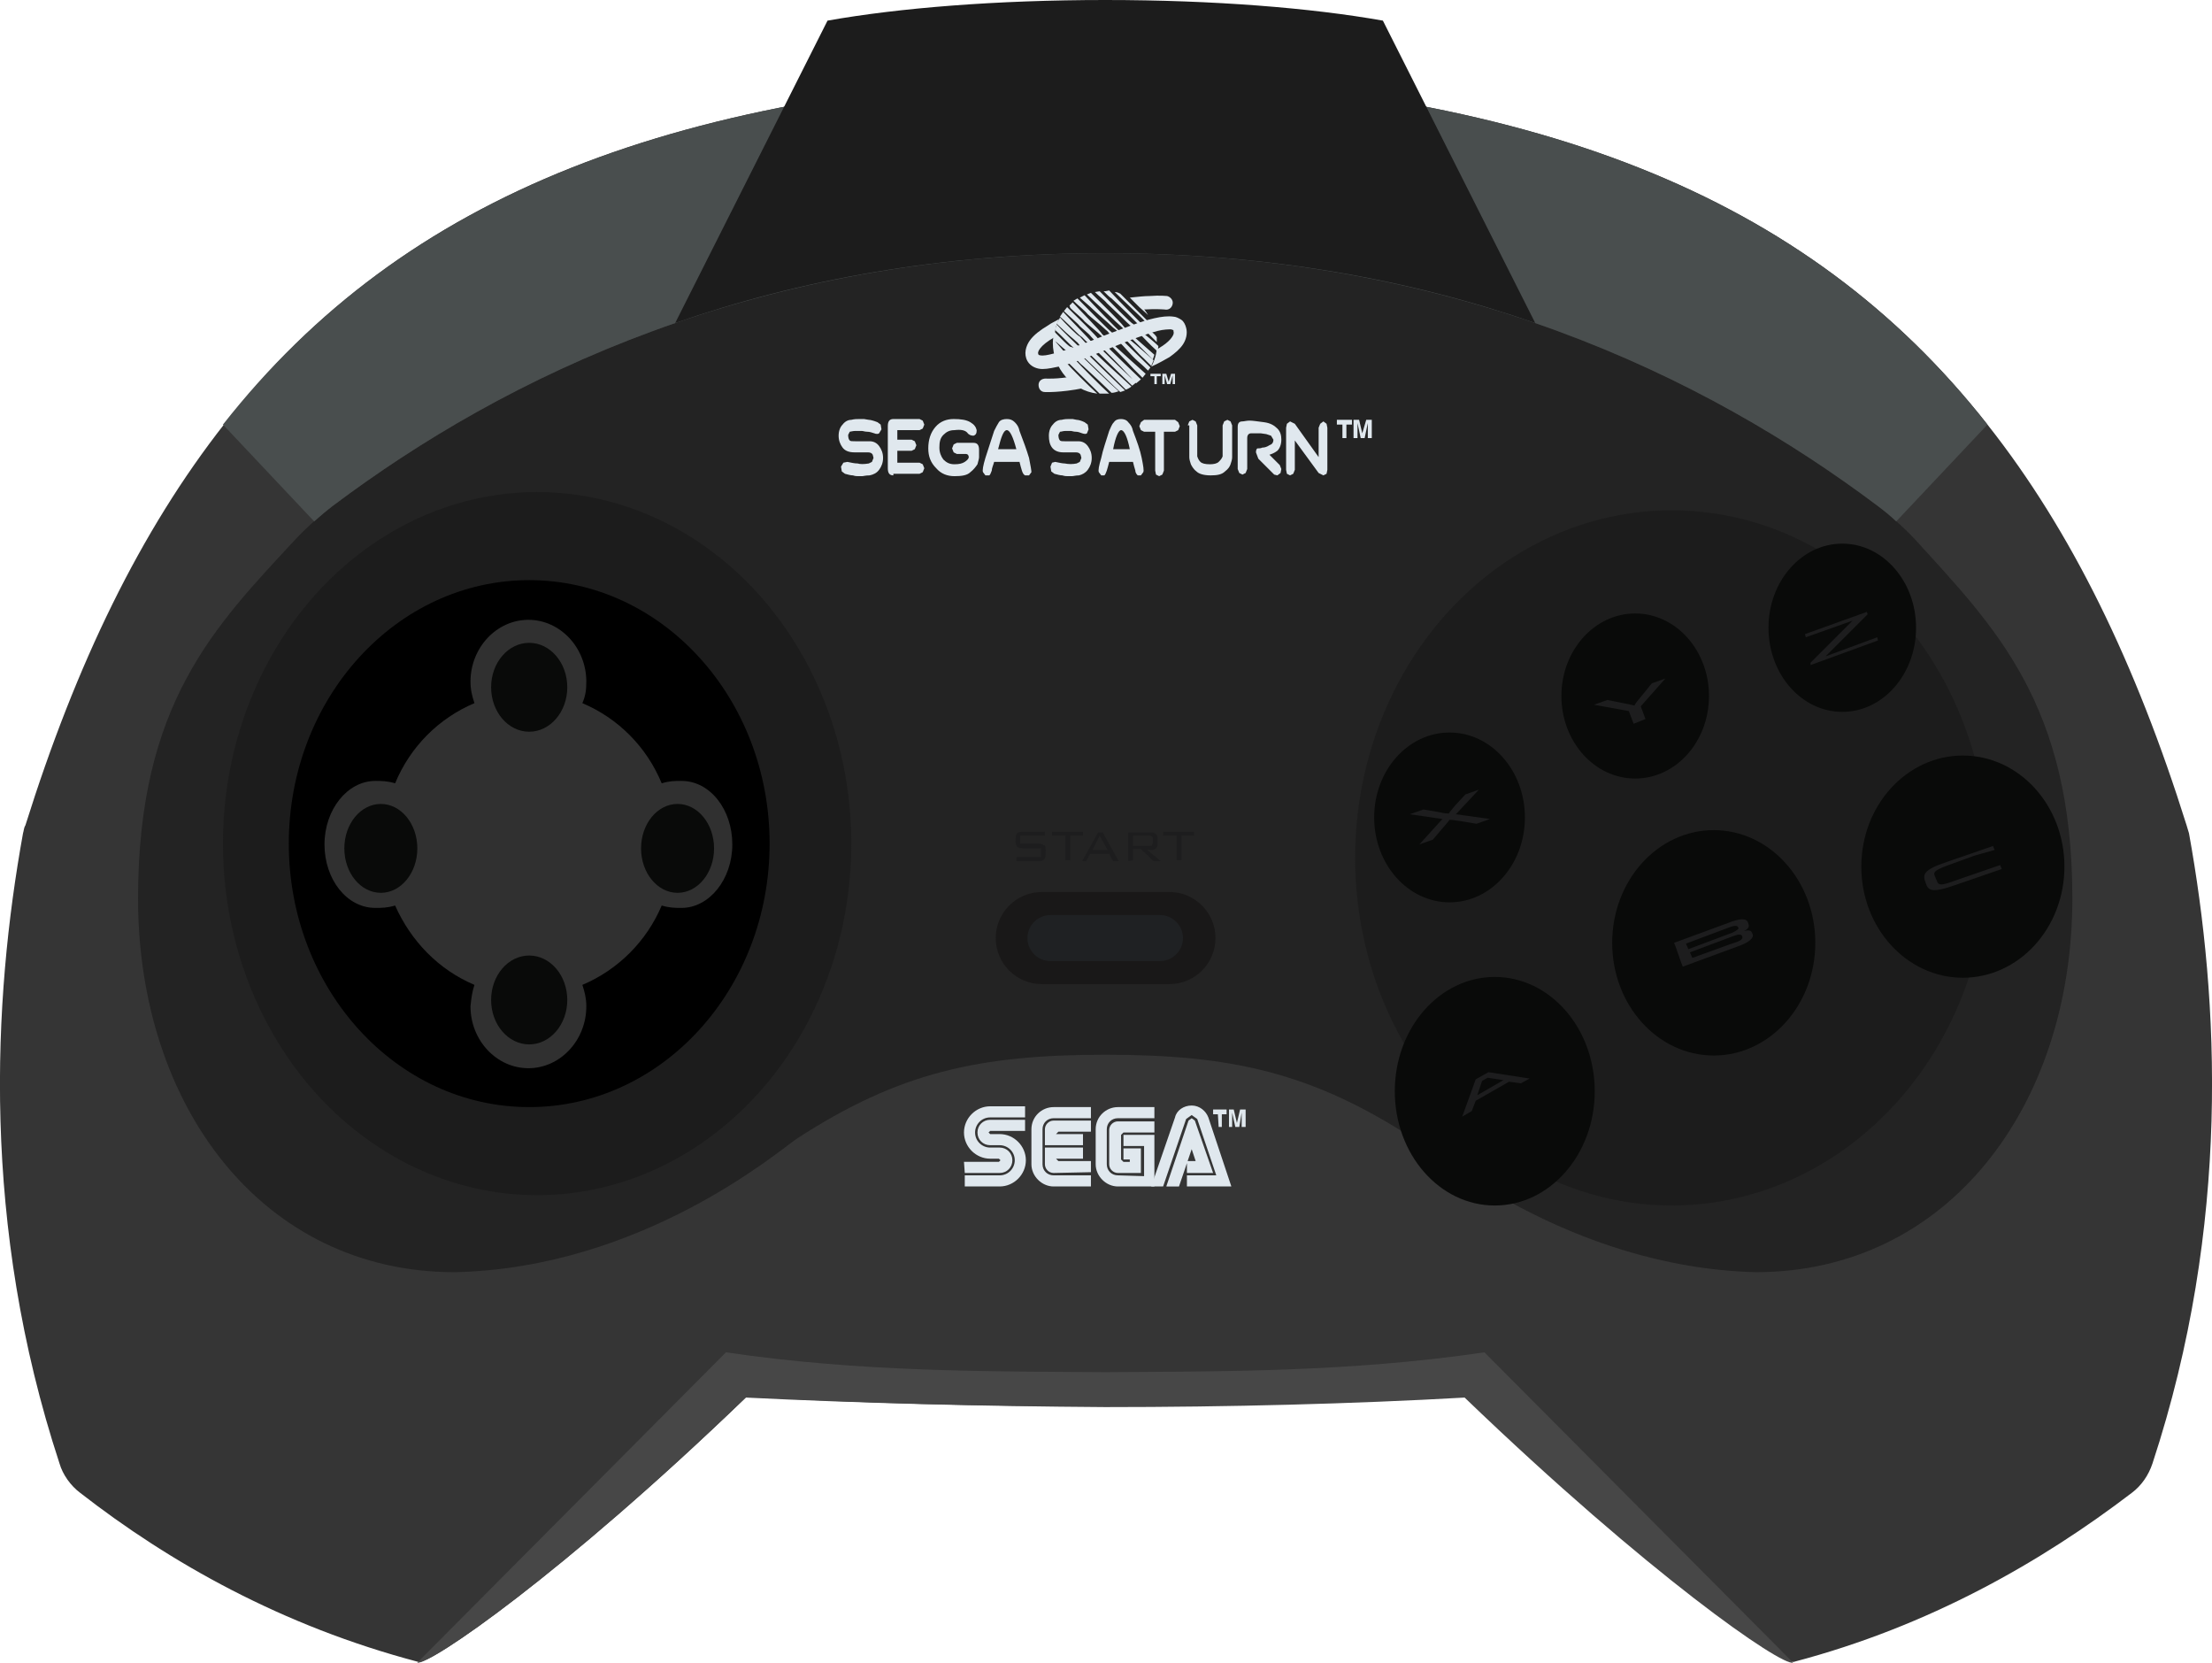 <?xml version="1.0" encoding="utf-8"?>
<!-- Generator: Adobe Illustrator 21.1.0, SVG Export Plug-In . SVG Version: 6.00 Build 0)  -->
<svg version="1.1" baseProfile="basic" id="Layer_1"
	 xmlns="http://www.w3.org/2000/svg" xmlns:xlink="http://www.w3.org/1999/xlink" x="0px" y="0px" viewBox="0 0 278.8 209.5"
	 xml:space="preserve">
<style type="text/css">
	.st0{fill:#353535;}
	.st1{fill:#232323;}
	.st2{fill:#1C1C1C;}
	.st3{fill:#191818;}
	.st4{fill:#1F2123;}
	.st5{fill:#494E4E;}
	.st6{fill:#090A09;}
	.st7{fill:#474747;}
	.st8{fill:#303030;}
	.st9{fill:#E0E8EE;}
	.st10{fill:#1D1D1E;}
</style>
<path class="st0" d="M250.5,53.5c10.6,13.4,18.7,30.1,25.1,50.5c0.1,0.3,0.2,0.7,0.3,1c3.8,21,5.3,49.3-4.6,79.4
	c-0.5,1.5-1.4,2.8-2.6,3.7c-11.4,8.7-25.5,16.8-42.6,21.3c-1.4,0.4-18.2-11-41.4-33.4c-14.2,0.7-29.9,1.1-45.3,1.2
	c-15.5,0-31.2-0.4-45.3-1.2c-23.3,22.4-40,33.9-41.4,33.4c-17.1-4.5-31.3-12.5-42.6-21.3c-1.2-0.9-2.2-2.3-2.6-3.7
	C-2.4,154.3-0.9,126,2.9,105c0.1-0.3,0.1-0.7,0.3-1c6.4-20.4,14.5-37.1,25.1-50.6c22.6-28.9,57-42.4,111-44.2
	C193.3,11,227.7,24.5,250.5,53.5z"/>
<path class="st1" d="M139.3,31.9c44,0,75.7,15.6,97.3,31.8c1.7,1.3,3.3,2.7,4.8,4.3c10,11,19.8,20.7,19.8,45.2
	c0,26.2-15.7,47.1-39.9,47.1c-23.7-0.6-41-15.5-43.1-16.8c-12.9-8.4-23.1-10.6-38.9-10.6c-15.8,0-26,2.2-38.9,10.6
	c-2.1,1.4-19.4,16.3-43.1,16.8c-24.2,0-39.9-20.9-39.9-47.1c0-24.6,9.7-34.3,19.8-45.2c1.5-1.6,3.1-3,4.8-4.3
	C63.6,47.5,95.3,31.9,139.3,31.9z"/>
<ellipse class="st2" cx="67.7" cy="106.3" rx="39.6" ry="44.3"/>
<ellipse cx="66.7" cy="106.3" rx="30.3" ry="33.2"/>
<path class="st3" d="M147.4,124h-16.1c-3.2,0-5.8-2.6-5.8-5.8c0-3.2,2.6-5.8,5.8-5.8h16.1c3.2,0,5.8,2.6,5.8,5.8
	C153.2,121.4,150.6,124,147.4,124z"/>
<path class="st4" d="M146.2,121.1h-13.8c-1.6,0-2.9-1.3-2.9-2.9s1.3-2.9,2.9-2.9h13.8c1.6,0,2.9,1.3,2.9,2.9
	S147.8,121.1,146.2,121.1z"/>
<path class="st5" d="M39.6,65.7c0.8-0.7,1.6-1.4,2.4-2c21.6-16.2,53.3-31.8,97.3-31.8s75.7,15.6,97.3,31.8c0.8,0.6,1.7,1.3,2.4,2
	l11.5-12.2c-22.8-29-57.2-42.5-111.2-44.3C85.3,11,50.9,24.5,28.1,53.5C28.1,53.5,39.6,65.7,39.6,65.7z"/>
<ellipse class="st2" cx="210.7" cy="108.1" rx="39.9" ry="43.8"/>
<ellipse class="st6" cx="182.7" cy="103" rx="9.5" ry="10.7"/>
<ellipse class="st6" cx="206.1" cy="87.7" rx="9.3" ry="10.4"/>
<ellipse class="st6" cx="232.2" cy="79.1" rx="9.3" ry="10.6"/>
<ellipse class="st6" cx="188.4" cy="137.5" rx="12.6" ry="14.4"/>
<ellipse class="st6" cx="216" cy="118.8" rx="12.8" ry="14.2"/>
<ellipse class="st6" cx="247.4" cy="109.2" rx="12.8" ry="14"/>
<path class="st7" d="M52.6,209.5c1.4,0.4,18.2-11,41.4-33.4c14.2,0.7,29.9,1.1,45.3,1.2c15.5,0,31.2-0.4,45.3-1.2
	c23.3,22.4,40,33.9,41.4,33.4l-38.9-39.1c-17,2.5-33,2.4-47.8,2.5c-14.8-0.1-30.9,0-47.8-2.5L52.6,209.5z"/>
<path class="st2" d="M85.1,40.7l19.2-38.1c9-1.6,21.3-2.6,35-2.6s26,1,35,2.6l19.2,38.1c-15.5-5.4-33.5-8.8-54.2-8.8
	S100.6,35.3,85.1,40.7L85.1,40.7z"/>
<path class="st8" d="M59.8,124.1c-4.5-1.9-8-5.5-10-10c-1,0.3-1.7,0.3-2.5,0.3c-3.6,0-6.4-3.6-6.4-8s2.9-8,6.4-8
	c0.8,0,1.5,0,2.5,0.3c1.9-4.6,5.5-8.2,10-10.1c-0.3-0.9-0.5-1.7-0.5-2.7c0-4.3,3.3-7.8,7.3-7.8s7.3,3.5,7.3,7.8c0,1-0.1,1.8-0.5,2.7
	c4.5,1.9,8.1,5.5,10,10.1c1-0.3,1.6-0.3,2.5-0.3c3.6,0,6.4,3.6,6.4,8s-2.9,8-6.4,8c-0.8,0-1.5,0-2.5-0.3c-1.9,4.5-5.5,8.1-10,10
	c0.3,0.9,0.5,1.7,0.5,2.7c0,4.3-3.3,7.8-7.3,7.8s-7.3-3.5-7.3-7.8C59.4,125.8,59.5,125,59.8,124.1z"/>
<ellipse class="st6" cx="66.7" cy="86.6" rx="4.8" ry="5.6"/>
<ellipse class="st6" cx="48" cy="106.9" rx="4.6" ry="5.6"/>
<ellipse class="st6" cx="66.7" cy="126" rx="4.8" ry="5.6"/>
<ellipse class="st6" cx="85.4" cy="106.9" rx="4.6" ry="5.6"/>
<g>
	<path class="st9" d="M133.5,40.2c-0.5,0.3-1,0.5-1.4,0.8c-1,0.6-1.8,1.2-2.3,1.9s-0.8,1.7-0.3,2.6c0.4,0.7,1.2,1,1.9,1
		s1.5-0.2,2.5-0.4c1.8-0.5,4-1.4,6.2-2.3s4.3-1.7,5.8-2.1c0.8-0.2,1.4-0.2,1.7-0.2l0.3,0.1v0.1c0.1,0.3,0,0.5-0.2,0.8
		s-0.6,0.7-1.2,1.1c-0.2,0.1-0.4,0.3-0.7,0.4c-0.1,1-0.5,1.9-0.7,2.2c0.9-0.4,1.6-0.8,2.3-1.2c0.7-0.5,1.3-1,1.7-1.6
		s0.6-1.4,0.4-2.1c-0.1-0.4-0.3-0.8-0.6-1s-0.7-0.4-1-0.4c-0.7-0.1-1.5,0-2.4,0.2c-1.8,0.4-3.9,1.3-6.1,2.1c-2.2,0.9-4.3,1.7-6,2.2
		c-0.8,0.2-1.5,0.4-2,0.4c-0.4,0-0.5-0.1-0.5-0.1c-0.1-0.2-0.1-0.4,0.2-0.8c0.3-0.4,0.9-0.9,1.8-1.4C133,41.2,133.2,40.8,133.5,40.2
		z"/>
	<path class="st9" d="M139.3,36.7h-0.2c0.4,0.4,0.8,0.8,1,0.9c0.3,0.3,1.5,1.4,1.9,1.8l1.4,1.4c0.3,0.3,0.2,0.1,0.6,0.5l1.8,1.8
		v-0.6c-0.3-0.5-0.8-0.8-1.2-1.1c-0.2-0.2-0.4-0.3-0.6-0.5l-0.6-0.6c-0.1-0.1-2.2-2.2-3.6-3.7L139.3,36.7L139.3,36.7z M138.6,36.7
		l-0.6,0.1c0.6,0.6,1.3,1.1,1.5,1.4c0.3,0.3,1.5,1.4,1.9,1.8c0.3,0.3,0.9,0.9,1.3,1.2c0.3,0.3,0.4,0.3,0.8,0.7
		c0.8,0.8,1.4,1.5,2.2,2.2l0.2,0.2c0-0.2,0.1-0.5,0.1-0.7c-0.6-0.6-1.4-1.2-2-1.7c-0.2-0.2-0.4-0.3-0.6-0.5l-0.6-0.6
		C142.5,40.7,140,38.1,138.6,36.7L138.6,36.7z M140.5,36.8c0.5,0.5,2,1.9,2.4,2.3c0.3,0.3,1.2,1.1,1.5,1.5c0.3,0.3,0-0.1,0.4,0.4
		l0.8,0.8l-0.2-0.6l-0.1-0.1c-0.2-0.2-0.4-0.3-0.6-0.5l-0.1-0.2l-3.4-3.4C141,36.9,140.8,36.8,140.5,36.8L140.5,36.8z M137.5,36.9
		l-0.5,0.2c0.6,0.6,1.5,1.4,1.7,1.6c0.3,0.3,1.5,1.4,1.9,1.8c0.3,0.3,0.8,0.7,1.1,1s0.2,0.3,0.6,0.8l2.4,2.4l0.6,0.6l0.2-0.6
		c-0.7-0.6-1.7-1.5-2.5-2.2c-0.2-0.2-0.4-0.4-0.5-0.6l-0.7-0.5C141.9,41.2,138.8,38.2,137.5,36.9z M136.7,37.2l-0.6,0.3
		c0.7,0.6,1.7,1.5,2,1.8s1.6,1.4,2,1.8c0.3,0.3,0.4,0.3,0.7,0.6l1,1c0.8,0.8,1.6,1.8,2.4,2.5l0.9,0.9c0.1-0.2,0.2-0.5,0.3-0.7
		c-0.8-0.7-2-1.8-3-2.6c-0.2-0.2-0.3-0.4-0.5-0.6l-0.8-0.5C141,41.7,137.7,38.3,136.7,37.2L136.7,37.2z M142.4,37.5l1.2,1.2
		c0.2,0.2,0.7,0.6,1.1,1C144.2,38.8,143.4,38,142.4,37.5z M135.8,37.6l-0.5,0.3c0.6,0.6,1.5,1.3,1.8,1.7c0.3,0.3,1.7,1.4,2.1,1.8
		c0.3,0.3,0.3,0.2,0.6,0.6c0.3,0.3,0.7,0.6,1.2,1c0.8,0.8,1.6,1.8,2.4,2.5c0.6,0.5,1.1,1,1.3,1.2l0.3-0.4c-0.9-0.9-3-2.9-4-3.9
		l-0.7-0.4C140.1,42,136.7,38.5,135.8,37.6L135.8,37.6z M135.2,38.1l-0.4,0.4l0.1,0.3c0.6,0.6,1.5,1.3,1.8,1.7
		c0.3,0.3,1.7,1.4,2.1,1.8c0.3,0.3,0.3,0.2,0.6,0.6c0.9,0.9,2.4,2.4,3.5,3.6l1.1,1.1l0.4-0.5c-0.2-0.2-3.6-3.2-4.8-4.4l-0.7-0.6
		C138.9,41.9,136.2,39.2,135.2,38.1L135.2,38.1z M134.5,38.7l-0.4,0.5c0.6,0.6,1.7,1.5,2,1.9c0.3,0.3,1.1,0.9,1.4,1.3
		c0.3,0.3,0.7,0.8,1.1,1.1c0.9,0.9,2.5,2.5,3.5,3.6c0.6,0.6,1,1.1,1.1,1.2l0.6-0.5c-0.4-0.4-3.9-3.7-5.1-5l-0.3-0.1
		C138.4,42.5,135.3,39.5,134.5,38.7L134.5,38.7z M134,39.3l-0.4,0.6c0.6,0.5,1.8,1.7,2.1,2s0.4,0.4,0.7,0.6l0.5,0.5
		c0.3,0.3,0.1,0,0.5,0.4c1.4,1.4,4.9,4.8,5.3,5.2l0.5-0.4c-0.5-0.4-3.9-3.7-5.1-4.9l-0.7-0.4C137.5,42.9,134.8,40.2,134,39.3
		L134,39.3z M133.6,40c-0.1,0.3-0.3,0.5-0.4,0.8c0.5,0.5,1.8,1.7,2.2,2c0.3,0.3,0.4,0.3,0.6,0.6c0.2,0.3,0.6,0.4,0.7,0.6
		c1.5,1.4,4.8,4.7,5.2,5.1c0.2-0.1,0.5-0.2,0.7-0.4c-0.5-0.5-4.5-4-5.6-5.3l-0.9-1C135.9,42.4,134.2,40.7,133.6,40L133.6,40z
		 M133.2,40.9c-0.1,0.2-0.2,0.5-0.2,0.7c0.5,0.4,1.9,1.9,2.3,2.2c0.4,0.3,0.1,0.1,0.3,0.4l-0.1-0.3c0.3,0.3,0.6,0.7,1,1
		c1.4,1.3,4.2,4.1,4.7,4.5l0.6-0.2c-0.5-0.5-4.4-4.2-5.6-5.5l-0.4-0.2C135.7,43.4,133.8,41.6,133.2,40.9L133.2,40.9z M132.9,41.8
		c-0.1,0.5-0.2,0.9-0.2,1.4c0,3.2,2.4,6,5.6,6.4c-1.2-1.1-3.2-3.1-4-4h-0.7c0-0.8-0.1-1.1-0.1-1.1l0.6,0.6c0.6,0.7,3.2,3.2,4.5,4.5
		h1.2c-1-0.9-3.4-3.3-4.4-4.4l-1.2-0.8L133,43c0.2,0.1,0.9,0.8,1.3,1.1c0.4,0.3,0.6,0.4,0.8,0.6l0.4,0.4c0.3,0.3,0.6,0.7,1,1
		c1.2,1.1,2.9,2.7,3.6,3.4c0.3,0,0.6-0.1,0.9-0.2c-0.7-0.6-4.5-4.2-5.6-5.4l-0.4-0.2C134.9,43.9,133.5,42.4,132.9,41.8L132.9,41.8z"
		/>
	<path class="st9" d="M135.4,47.4c-2.2,0.4-3.6,0.3-3.6,0.3c-0.5,0-0.9,0.3-0.9,0.8s0.3,0.9,0.8,0.9c0,0,1.9,0.1,4.9-0.5
		C136.4,48.5,135.9,48,135.4,47.4z M144.9,37.3c-0.7,0-1.5,0.1-2.5,0.2c0.8,0.5,1.1,0.9,1.7,1.5c1.7-0.1,2.7,0,2.7,0
		c0.5,0.1,0.9-0.2,1-0.7s-0.3-0.9-0.7-1C147.1,37.3,146.2,37.2,144.9,37.3z M146.3,47.4h-0.5v1h-0.3v-1H145v-0.3h1.3V47.4z
		 M148.1,48.4h-0.3v-1.1l-0.3,1.1h-0.4l-0.3-1.1v1.1h-0.3v-1.3h0.5l0.3,1l0.3-1h0.5V48.4z"/>
</g>
<path class="st9" d="M109.5,58.4l0.4-0.2l0.2-0.5l-0.1-0.4c-0.1-0.2-0.3-0.3-0.6-0.3h-1.7c-0.7,0-1.2-0.2-1.5-0.6
	c-0.3-0.4-0.5-0.9-0.5-1.5s0.2-1.1,0.5-1.4c0.3-0.4,0.7-0.6,1.1-0.6c0.4-0.1,0.7-0.1,1-0.1h0.6l0.6,0.1c0.2,0,0.6,0.1,1.1,0.3
	l0.4,0.3l0.1,0.6l-0.3,0.5c-0.1,0.1-0.4,0.1-0.6,0c-0.3-0.1-0.6-0.2-0.9-0.2s-0.5-0.1-0.7-0.1h-0.8c-0.3,0-0.6,0.1-0.7,0.1l-0.2,0.4
	c0,0.4,0.1,0.6,0.2,0.7c0.1,0.1,0.3,0.1,0.7,0.1h1.8c0.5,0,0.9,0.2,1.2,0.6c0.3,0.4,0.5,0.9,0.5,1.5s-0.2,1.1-0.5,1.5
	s-0.7,0.6-1.2,0.7c-0.5,0-0.8,0.1-0.9,0.1h-0.5c-0.2,0-0.4,0-0.7-0.1c-0.3,0-0.6-0.1-1-0.2l-0.4-0.3l-0.1-0.6l0.3-0.5l0.5-0.1
	c0.5,0.1,0.9,0.2,1.3,0.2C108.4,58.5,108.9,58.5,109.5,58.4z M112.6,59.9c-0.5,0-0.7-0.3-0.7-0.9v-5.3c0-0.6,0.2-0.9,0.7-0.9h3.3
	l0.4,0.2l0.2,0.5l-0.2,0.5l-0.4,0.2h-2.8v1.2h1.8l0.4,0.2l0.2,0.5l-0.2,0.5l-0.4,0.2h-1.8v1.5h2.8l0.4,0.2l0.2,0.5l-0.2,0.5
	l-0.4,0.2h-3.3V59.9L112.6,59.9z M117,56.5c0-1.1,0.3-2,0.9-2.7s1.4-1,2.3-1s1.6,0.1,2.1,0.4c0.5,0.3,0.7,0.6,0.8,1
	c0,0.4-0.1,0.6-0.4,0.7c-0.3,0-0.6-0.1-0.8-0.4c-0.3-0.3-0.8-0.4-1.6-0.3c-0.6,0-1,0.2-1.4,0.6c-0.4,0.4-0.5,0.9-0.5,1.6
	c0,0.6,0.2,1.1,0.5,1.5c0.4,0.4,0.8,0.6,1.4,0.6s1-0.1,1.3-0.3s0.5-0.4,0.5-0.6s-0.1-0.4-0.4-0.4h-1.1l-0.4-0.2l-0.2-0.5l0.2-0.5
	l0.4-0.2h2.1c0.5,0,0.7,0.3,0.7,0.9v0.9c0,0.2-0.1,0.5-0.2,0.9c-0.2,0.3-0.5,0.7-0.9,1c-0.4,0.4-1.1,0.5-2,0.5s-1.7-0.3-2.3-1
	C117.3,58.3,117,57.5,117,56.5z M125.3,54.3c0.2-0.4,0.4-0.8,0.6-1.1s0.6-0.4,1-0.4s0.7,0.1,1,0.4c0.3,0.3,0.5,0.6,0.6,1.1
	c0.5,1.3,0.9,2.4,1.2,3.4c0.2,1,0.3,1.6,0.3,1.8l-0.3,0.4h-0.5c-0.2-0.1-0.3-0.3-0.4-0.6c-0.1-0.3-0.2-0.7-0.3-1.1h-3.2
	c-0.1,0.4-0.3,0.8-0.3,1.1c-0.1,0.3-0.2,0.5-0.3,0.6h-0.5l-0.3-0.4c-0.1-0.2,0-0.8,0.3-1.8S124.9,55.6,125.3,54.3z M126.9,54.2
	c-0.4,0-0.7,0.8-1.1,2.4h2.3C127.7,55.1,127.3,54.2,126.9,54.2z M135.7,58.4l0.4-0.2l0.2-0.5l-0.1-0.4c-0.1-0.2-0.3-0.3-0.6-0.3H134
	c-0.6,0-1.1-0.2-1.4-0.6c-0.3-0.4-0.4-0.9-0.4-1.5s0.2-1.1,0.5-1.4c0.3-0.4,0.7-0.6,1.1-0.6c0.4-0.1,0.7-0.1,0.9-0.1h0.5l0.5,0.1
	c0.2,0,0.6,0.1,1,0.3l0.4,0.3l0.1,0.6l-0.2,0.5c-0.1,0.1-0.3,0.1-0.6,0s-0.5-0.2-0.8-0.2s-0.5-0.1-0.6-0.1h-0.7
	c-0.3,0-0.5,0.1-0.7,0.1l-0.2,0.4c0,0.4,0.1,0.6,0.2,0.7c0.1,0.1,0.3,0.1,0.6,0.1h1.7c0.5,0,0.9,0.2,1.2,0.6
	c0.3,0.4,0.5,0.9,0.5,1.5s-0.2,1.1-0.5,1.5s-0.7,0.6-1.1,0.7c-0.4,0-0.7,0.1-0.9,0.1h-0.5c-0.2,0-0.4,0-0.7-0.1
	c-0.3,0-0.6-0.1-1-0.2l-0.4-0.3l-0.1-0.6l0.2-0.5l0.4-0.1c0.5,0.1,0.9,0.2,1.2,0.2C134.7,58.5,135.2,58.5,135.7,58.4z M139.8,54.3
	c0.2-0.4,0.3-0.8,0.6-1.1c0.2-0.3,0.5-0.4,0.9-0.4c0.3,0,0.7,0.1,0.9,0.4c0.3,0.3,0.5,0.6,0.6,1.1c0.5,1.3,0.9,2.4,1.1,3.4
	c0.2,1,0.3,1.6,0.2,1.8l-0.3,0.4h-0.4c-0.1-0.1-0.3-0.3-0.3-0.6c-0.1-0.3-0.2-0.7-0.3-1.1h-3c-0.1,0.4-0.2,0.8-0.3,1.1
	s-0.2,0.5-0.3,0.6h-0.4l-0.3-0.4c-0.1-0.2,0-0.8,0.3-1.8C139,56.7,139.4,55.6,139.8,54.3z M141.3,54.2c-0.3,0-0.7,0.8-1,2.4h2.1
	C142.1,55.1,141.7,54.2,141.3,54.2z M148.1,52.9l0.4,0.3l0.2,0.5l-0.2,0.5l-0.4,0.2h-1.4v4.9l-0.2,0.5l-0.4,0.2l-0.4-0.2l-0.1-0.5
	v-4.9h-1.4l-0.4-0.2l-0.2-0.5l0.2-0.5l0.4-0.3H148.1L148.1,52.9z M149.7,53.6l0.2-0.5l0.4-0.2l0.4,0.2l0.2,0.5v3.9
	c0.1,0.3,0.2,0.5,0.4,0.7s0.6,0.3,1.2,0.3c0.5,0,0.9-0.1,1.1-0.3c0.2-0.2,0.4-0.4,0.5-0.7v-3.9l0.2-0.5l0.4-0.2l0.4,0.2l0.2,0.5v4
	c0,0.3-0.1,0.6-0.2,0.9c-0.1,0.3-0.3,0.6-0.7,0.9c-0.4,0.4-1,0.5-1.8,0.5c-0.9,0-1.5-0.2-1.8-0.5c-0.4-0.3-0.6-0.7-0.7-0.9
	c-0.1-0.3-0.2-0.6-0.2-0.9v-4L149.7,53.6L149.7,53.6z M158.3,57c0-0.3,0.1-0.5,0.2-0.5c0.2,0,0.4,0,0.6-0.1c0.3,0,0.6-0.1,0.9-0.3
	c0.3-0.1,0.5-0.3,0.5-0.7l-0.3-0.5l-0.6-0.2l-0.7-0.1h-1.2c-0.3,0-0.5,0.2-0.5,0.6v3.9l-0.2,0.5l-0.4,0.2l-0.4-0.2l-0.2-0.5v-5.3
	c0-0.5,0.2-0.7,0.6-0.7c0.2,0,0.5-0.1,0.9-0.1s1,0.1,1.8,0.2s1.3,0.4,1.7,0.8c0.4,0.4,0.5,0.9,0.5,1.4c0,0.6-0.2,1.1-0.5,1.4
	c-0.4,0.3-0.7,0.4-1,0.5l1.3,1.3l0.2,0.5l-0.1,0.5l-0.4,0.3l-0.4-0.1l-2-2L158.3,57L158.3,57z M162.1,53.9l0.1-0.5l0.4-0.3l0.6,0.3
	l3,4.2v-3.7l0.2-0.5l0.4-0.3l0.4,0.3l0.1,0.5v5.3l-0.1,0.5l-0.4,0.2l-0.6-0.3l-3-4.1v3.7l-0.2,0.5l-0.4,0.2l-0.4-0.2l-0.1-0.5V53.9
	L162.1,53.9z M170.4,53.5h-0.7v1.7h-0.5v-1.7h-0.7v-0.6h1.9V53.5z M172.9,55.2h-0.5v-1.9l-0.4,1.9h-0.5l-0.4-1.9v1.9h-0.5v-2.3h0.7
	l0.4,1.7l0.5-1.7h0.7V55.2z"/>
<g>
	<path class="st9" d="M140.9,148.1c-0.8,0-1.4-0.6-1.4-1.4v-4.4c0-0.8,0.6-1.4,1.4-1.4h4.6v-1.4h-4.6c-1.5,0-2.8,1.2-2.8,2.8v4.4
		c0,1.5,1.3,2.8,2.8,2.8h4.6V143h-3.9v1.4h2.6v3.8L140.9,148.1 M121.6,149.5h4.4c1.8,0,3.3-1.5,3.3-3.3s-1.5-3.3-3.3-3.3h-1.2
		l-0.2-0.2l0.2-0.2h4.4v-1.4h-4.4c-0.9,0-1.6,0.7-1.6,1.6c0,0.9,0.7,1.6,1.6,1.6h1.2c1,0,1.9,0.8,1.9,1.9c0,1-0.8,1.9-1.9,1.9h-4.4
		L121.6,149.5"/>
	<path class="st9" d="M121.6,147.8h4.4c0.9,0,1.6-0.7,1.6-1.6s-0.7-1.6-1.6-1.6h-1.2c-1,0-1.9-0.8-1.9-1.9c0-1,0.8-1.9,1.9-1.9h4.4
		v-1.4h-4.4c-1.8,0-3.3,1.5-3.3,3.3s1.5,3.3,3.3,3.3h1.1l0.2,0.2l-0.2,0.2h-4.4L121.6,147.8 M132.8,148.1c-0.8,0-1.4-0.6-1.4-1.4
		v-4.4c0-0.8,0.6-1.4,1.4-1.4h4.7v-1.4h-4.7c-1.5,0-2.8,1.2-2.8,2.8v4.4c0,1.5,1.3,2.8,2.8,2.8h4.7v-1.4L132.8,148.1"/>
	<path class="st9" d="M131.7,142.3c0-0.6,0.5-1.1,1.1-1.1h4.7v1.4h-4.1l-0.3,0.3h3.4v1.4h-4.8L131.7,142.3 M132.8,147.8
		c-0.6,0-1.1-0.5-1.1-1.1v-2.1h4.8v1.4h-3.4l0.3,0.3h4.1v1.4L132.8,147.8 M139.8,146.7c0,0.6,0.5,1.1,1.1,1.1h2.9v-3.1h-2.2v1.4h0.8
		v0.3h-0.8l-0.3-0.3V143l0.3-0.3h3.9v-1.4h-4.6c-0.6,0-1.1,0.5-1.1,1.1L139.8,146.7 M149.8,141.2l0.4-0.3l0.4,0.3l2.3,6.6h-3.3v-1.5
		h1.1l-0.5-1.5l-1.6,4.7H147L149.8,141.2"/>
	<path class="st9" d="M153.3,148.1h-3.7v1.4h5.6l-2.9-8.7c-0.3-0.8-1.1-1.5-2.1-1.5s-1.9,0.6-2.1,1.5l-3,8.7h1.5l2.9-8.5l0.7-0.5
		l0.7,0.5L153.3,148.1 M154.6,140.4H154v1.6h-0.4l-0.1-1.6h-0.6v-0.6h1.7L154.6,140.4L154.6,140.4z M157,142h-0.5v-1.8l-0.3,1.8
		h-0.5l-0.4-1.8v1.8h-0.4v-2.2h0.6l0.4,1.7l0.4-1.7h0.7V142z"/>
</g>
<path class="st10" d="M219.8,117.3c0.5-0.2,0.7-0.5,0.6-0.8l-0.1-0.3c-0.2-0.5-1-0.5-2.5,0.1l-6.8,2.5l0.2,0.5l0.7,2l0.2,0.5
	l6.8-2.5c1.5-0.5,2.2-1.1,2-1.6l-0.1-0.2C220.7,117.2,220.3,117.2,219.8,117.3L219.8,117.3z M218.9,118.7L218,119l-4.7,1.7L213,120
	l4.8-1.8l0.8-0.3c0.6-0.2,0.9-0.2,1,0.1C219.7,118.3,219.4,118.5,218.9,118.7L218.9,118.7z M218.4,117.5l-5.6,2.1l-0.3-0.7l5.6-2.1
	c0.6-0.2,0.9-0.2,1,0.1C219.2,117,219,117.2,218.4,117.5z M192.8,135.9l-1.1,0.6l-1.5-0.2l-4.2,2.4l-0.5,1.3l-1.2,0.7l1.7-4.7
	l1.6-0.9C187.6,135.1,192.8,135.9,192.8,135.9z M189.5,136.1l-2-0.3l-0.7,0.4l-0.6,1.8L189.5,136.1z M248.9,107.8l-3.3,1.2
	c-2.2,0.8-1.9,1-1.6,1.7s0.2,1.1,2.3,0.3l5.8-2l0.2,0.5l-5.8,2c-3.1,1.1-3.5,0.7-3.8-0.3c-0.4-1-0.3-1.6,2.7-2.6l5.8-2l0.2,0.5
	L248.9,107.8L248.9,107.8z M186.1,103.8l-1.8-0.3c-0.7-0.1-1.2-0.2-1.6-0.2c-0.2,0.3-0.5,0.6-1,1.2l-1.1,1.3l-1.7,0.6l2.9-3.2
	l-4.1-0.6l1.7-0.6l1.8,0.3c0.5,0.1,0.9,0.2,1.3,0.2h0.1c0.2-0.3,0.5-0.6,0.8-1l1.3-1.4l1.7-0.6l-2.9,3.1l4.3,0.6L186.1,103.8z
	 M205.9,91.2l-0.6-1.6l-4.4-0.8l1.7-0.6l2,0.4c0.5,0.1,1,0.2,1.4,0.3c0.2-0.4,0.5-0.7,0.9-1.2l1.3-1.6l1.7-0.6l-3.1,3.5l0.6,1.6
	L205.9,91.2L205.9,91.2z M228.2,83.5l5.3-5.3l-5.9,2.1l-0.1-0.4l7.8-2.8l0.1,0.3l-5.3,5.3l6.5-2.4l0.1,0.4l-8.5,3.1L228.2,83.5
	L228.2,83.5z M131.7,105.3h-3.1v1h2.3c0.3,0,0.5,0.1,0.7,0.2s0.2,0.3,0.2,0.7v0.4c0,0.3-0.1,0.6-0.2,0.7s-0.3,0.2-0.7,0.2h-2.8V108
	h3.1v-1.1h-2.3c-0.3,0-0.6-0.1-0.7-0.2c-0.1-0.1-0.2-0.3-0.2-0.7v-0.3c0-0.3,0.1-0.6,0.2-0.7c0.1-0.1,0.3-0.2,0.7-0.2h2.8V105.3z
	 M134.9,105.3v3.1h-0.6v-3.1h-1.7v-0.5h3.9v0.5H134.9L134.9,105.3z M136.4,108.5l2-3.6h0.6l2,3.6h-0.7l-0.5-0.9h-2.4l-0.5,0.9H136.4
	L136.4,108.5z M137.7,107.1h1.9l-1-1.8L137.7,107.1z M142.2,108.5v-3.6h2.9c0.3,0,0.5,0.1,0.6,0.2s0.2,0.3,0.2,0.5v0.8
	c0,0.2-0.1,0.4-0.2,0.5c-0.1,0.1-0.3,0.2-0.6,0.2h-0.5l1.7,1.4h-0.9l-1.6-1.5h-1v1.4L142.2,108.5L142.2,108.5z M144.9,105.3h-2.1
	v1.3h2.1c0.2,0,0.3,0,0.3-0.1s0.1-0.2,0.1-0.3v-0.5c0-0.1,0-0.2-0.1-0.3C145.1,105.3,145,105.3,144.9,105.3z M148.9,105.3v3.1h-0.6
	v-3.1h-1.7v-0.5h3.9v0.5H148.9L148.9,105.3z"/>
</svg>
